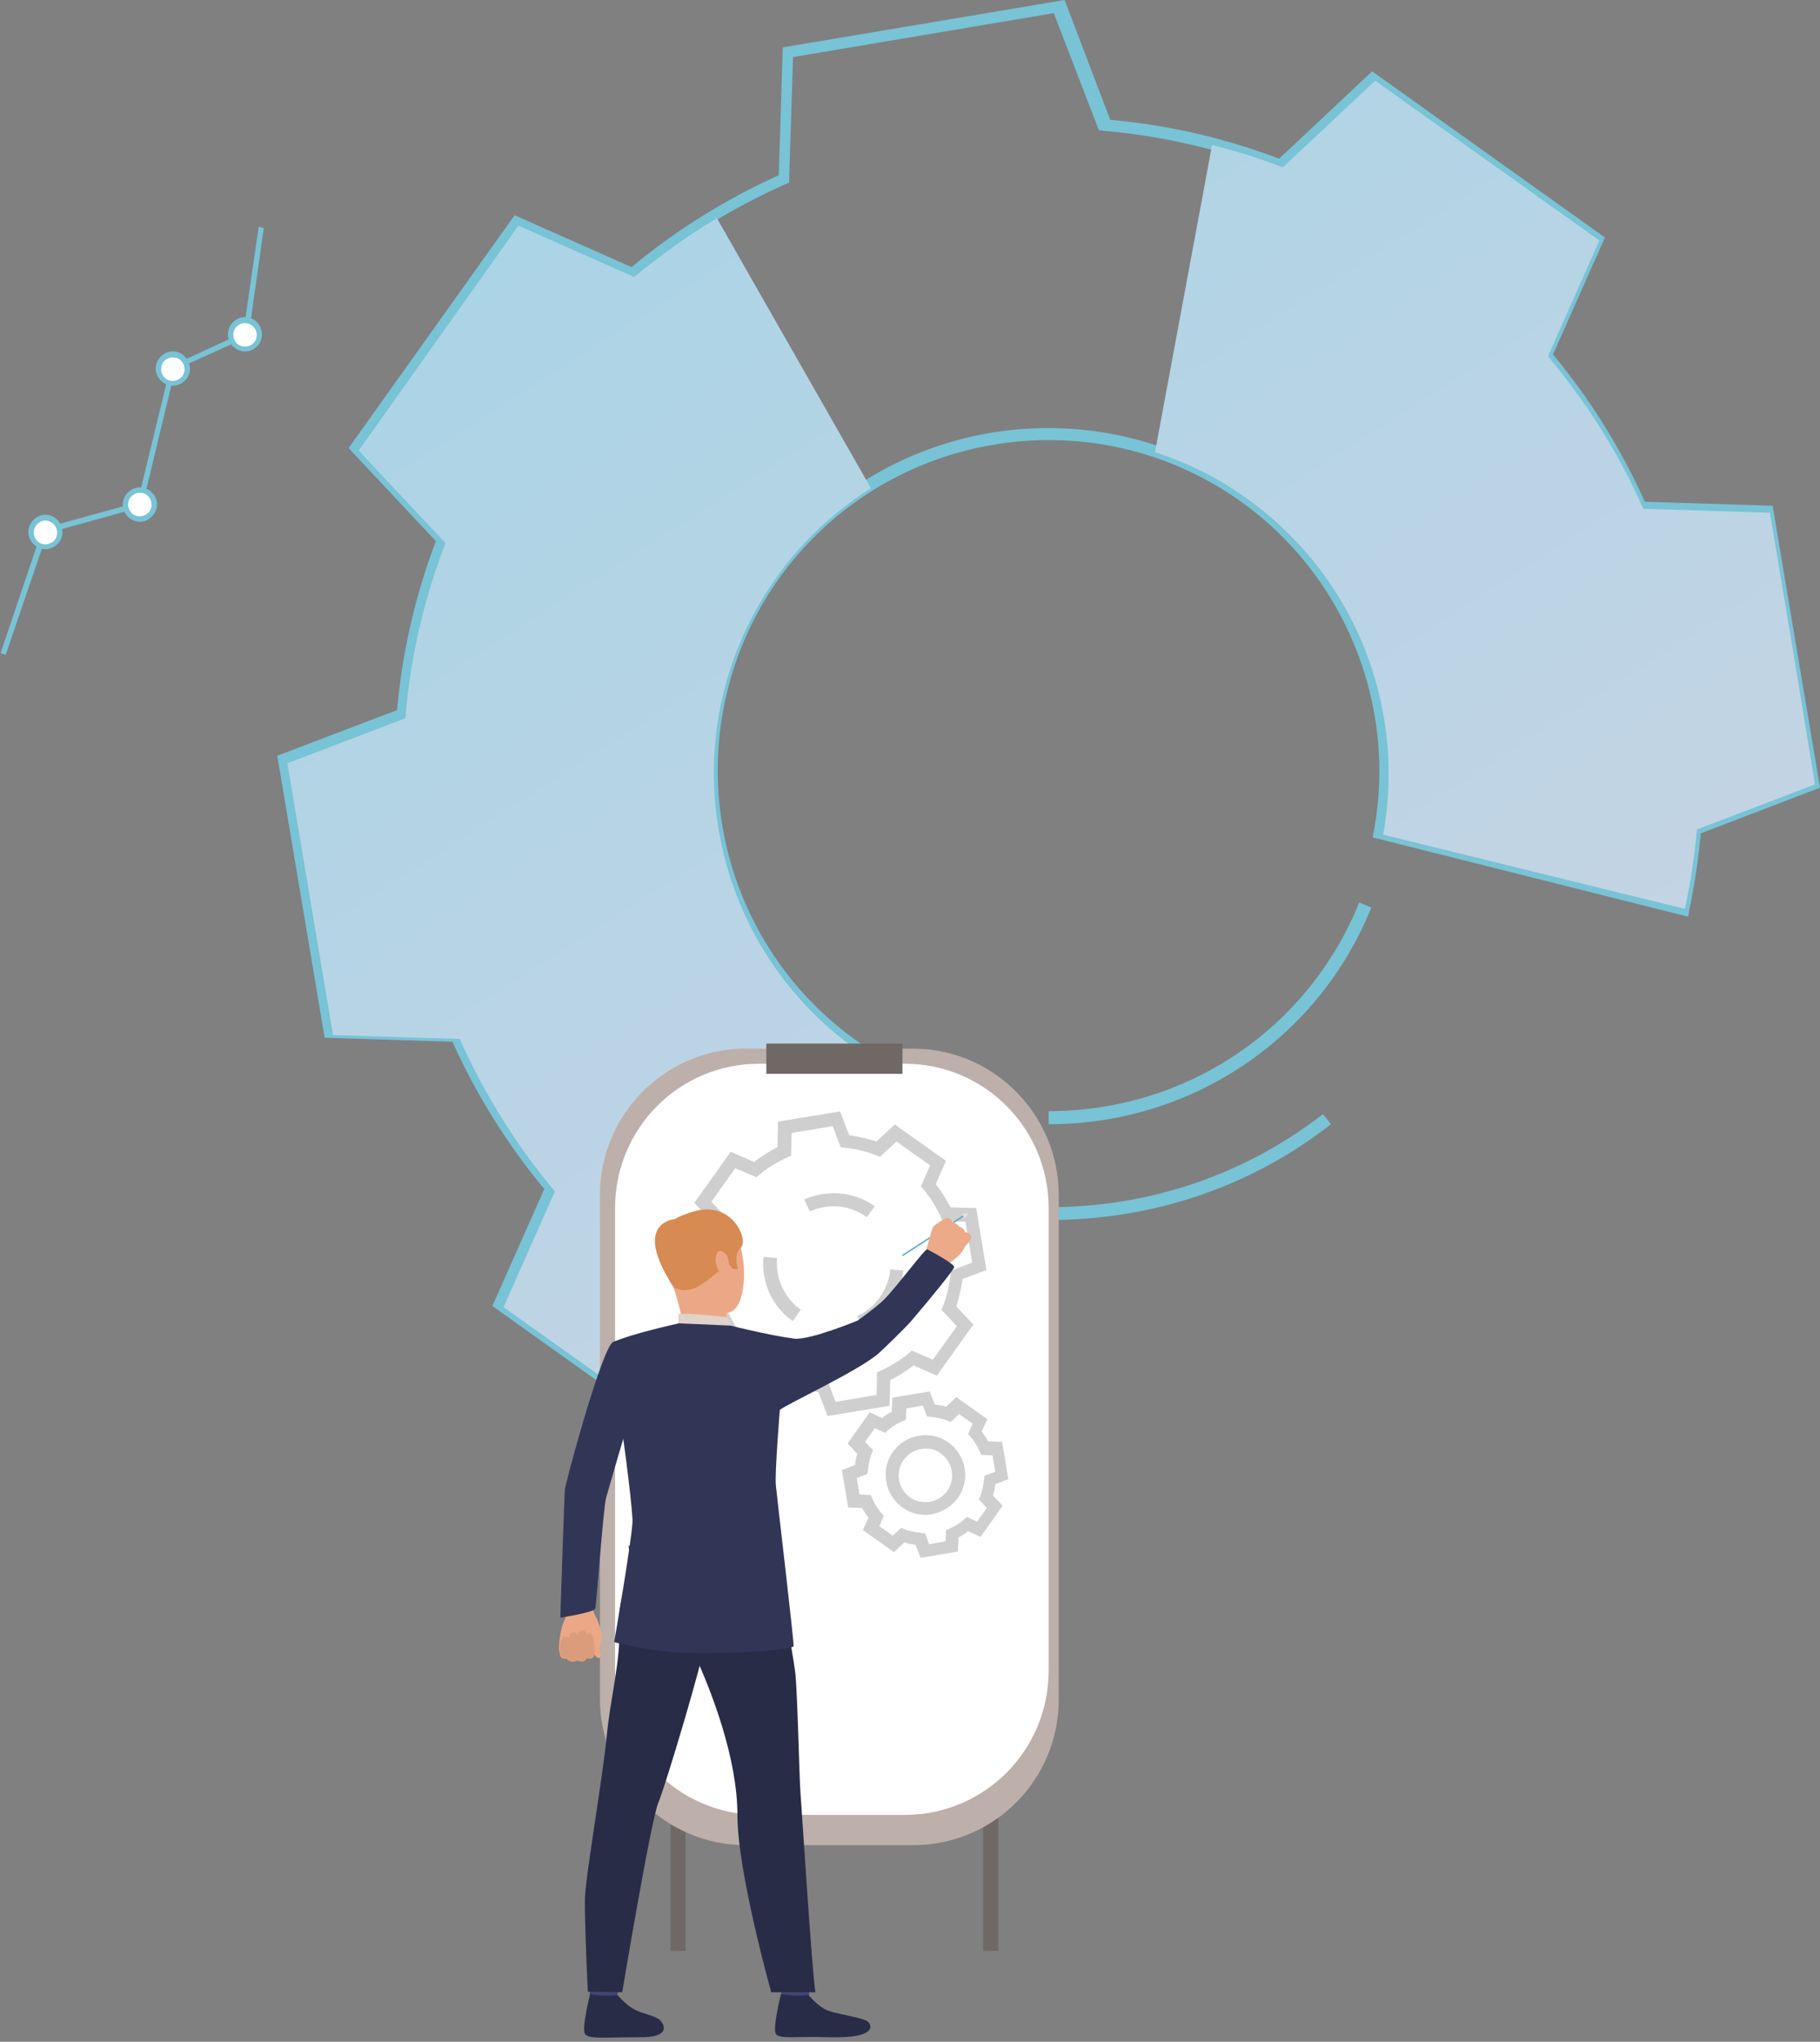 <svg width="361" height="405" fill="none" xmlns="http://www.w3.org/2000/svg"><rect width="100%" height="100%" fill="#808080" stroke="none"/><path d="M208 223v-2.602c27.331 0 51.473-16.287 61.609-41.398l2.391 1.018C261.523 206.033 236.356 223 208 223zm0 19v-2.542c20.024 0 38.804-6.411 54.416-18.458l1.584 1.989C248.048 235.479 228.59 242 208 242z" fill="#78C3D6"/><path fill-rule="evenodd" clip-rule="evenodd" d="M97.663 259.052L143.835 292l18.446-17.549a128.787 128.787 0 0015.504 4.755l1.358.34 11.995-63.178-1.131-.34c-7.243-1.925-14.033-5.208-20.144-9.624-29.423-21.059-36.326-62.046-15.39-91.597 21.048-29.438 62.014-36.344 91.551-15.398 20.709 14.719 31.12 40.42 26.48 65.442l-.226 1.246 62.581 15.738.226-1.359c1.019-4.982 1.811-10.077 2.263-15.172L361 156.247l-9.393-55.932-25.349-.793c-4.753-10.53-10.864-20.38-18.22-29.211l10.299-23.21-46.172-32.948-18.446 17.323c-10.751-4.076-21.954-6.68-33.497-7.7L211.169 0l-55.904 9.397-.792 25.362c-10.525 4.755-20.37 10.87-29.197 18.229l-23.199-10.303-32.931 46.194 17.314 18.456c-4.074 10.756-6.677 21.965-7.695 33.513L55 149.906l9.393 55.932 25.349.792c4.753 10.53 10.864 20.38 18.22 29.212l-10.299 23.21zm45.946 29.665l-42.777-30.457 10.185-22.645-.566-.679c-7.582-8.945-13.806-19.021-18.672-29.891l-.34-.792-24.896-.793-9.28-51.969 23.2-8.944.112-.793c1.019-11.775 3.735-23.437 7.922-34.419l.34-.793-16.975-18.115 30.441-42.799 22.747 10.19.679-.566c9.053-7.586 19.125-13.813 29.988-18.681l.793-.34.792-24.909 51.716-8.718 8.941 23.21.792.114c11.769 1.019 23.425 3.736 34.402 7.925l.792.34 18.107-16.983 42.776 30.456-10.185 22.758.566.68c7.582 9.057 13.807 19.134 18.673 30.003l.339.793 24.897.793 8.713 51.742-23.199 8.945-.113.792a154.102 154.102 0 01-2.037 14.266l-57.375-14.153c4.301-25.588-6.563-51.742-27.725-66.8-30.668-21.74-73.332-14.606-95.173 16.077-21.727 30.683-14.598 73.368 16.07 95.22 6.111 4.302 12.788 7.586 19.804 9.737l-10.977 58.196a136.477 136.477 0 01-14.599-4.642l-.792-.34-18.106 16.984z" fill="#78C3D6"/><path fill-rule="evenodd" clip-rule="evenodd" d="M351.062 101.704l4.525 26.945L360 155.594l-23.421 8.944a125.669 125.669 0 01-2.376 15.737l-59.853-14.718c4.526-24.794-5.205-51.06-27.042-66.683-5.657-4.076-11.88-7.133-18.216-9.17l11.315-60.91c4.752 1.131 9.391 2.603 14.03 4.415L272.766 16l44.466 31.7-10.183 22.983c7.806 9.284 14.143 19.473 18.895 30.228l25.118.793zm-178.316-4.868c-7.128 4.528-13.577 10.416-18.781 17.775-21.385 30.115-14.37 72.004 15.953 93.629 6.336 4.528 13.351 7.811 20.479 9.849l-11.541 60.684c-5.431-1.359-10.748-2.944-16.066-4.982L144.46 291l-22.289-15.85-22.29-15.85 10.184-22.983c-7.807-9.284-14.03-19.473-18.895-30.228l-25.118-.793-4.526-26.945L57 151.406l23.42-8.944c.906-11.775 3.621-23.436 7.92-34.758l-17.197-18.34 15.84-22.304 15.84-22.303 22.969 10.19c5.204-4.303 10.748-8.266 16.406-11.662l30.548 53.55z" fill="url(#paint0_linear)"/><path fill="#706865" d="M195 261h3v126h-3zm-62 0h3v126h-3z"/><path d="M181.097 366h-33.194C131.984 366 119 352.966 119 336.984v-99.968C119 221.034 131.984 208 147.903 208h33.194C197.016 208 210 221.034 210 237.016v100.082C210 353.079 197.129 366 181.097 366z" fill="#BDAFAA"/><path d="M179.446 360h-28.892C134.753 360 122 347.216 122 331.377v-91.754C122 223.784 134.753 211 150.554 211h28.892C195.247 211 208 223.784 208 239.623v91.754C208 347.216 195.247 360 179.446 360z" fill="#fff"/><path fill="#706865" d="M152 207h27v6h-27z"/><path fill-rule="evenodd" clip-rule="evenodd" d="M162.337 276.138l1.808 4.735 12.312-2.029.113-5.073c1.582-.789 3.163-1.804 4.632-2.931l4.631 2.029 7.23-10.145-3.389-3.608c.565-1.803 1.017-3.607 1.243-5.411l4.744-1.803-2.033-12.287-5.083-.113c-.791-1.578-1.808-3.157-2.938-4.622l2.034-4.622-10.167-7.214-3.615 3.381c-1.807-.563-3.614-1.014-5.422-1.24l-1.807-4.734-12.313 2.029-.113 5.073c-1.582.789-3.163 1.803-4.632 2.931l-4.631-2.029-7.23 10.145 3.389 3.607c-.565 1.804-1.017 3.608-1.243 5.411l-4.744 1.804 2.033 12.287 5.084.113c.79 1.578 1.807 3.156 2.937 4.622l-2.034 4.621 10.167 7.215 3.615-3.382c1.807.564 3.615 1.015 5.422 1.24zm-5.196-3.833l-.791-.338-3.276 3.044-6.665-4.735 1.808-4.171-.565-.676c-1.356-1.578-2.485-3.494-3.389-5.411l-.339-.789-4.518-.113L138.05 251l4.18-1.578.113-.789c.226-2.142.677-4.171 1.468-6.2l.339-.789-3.05-3.269 4.745-6.651 4.179 1.803.678-.563c1.581-1.353 3.502-2.48 5.422-3.382l.791-.338.113-4.509 8.133-1.353 1.582 4.171.79.112c2.147.226 4.18.677 6.213 1.466l.791.338 3.276-3.044 6.665 4.735-1.808 4.171.565.676c1.356 1.578 2.485 3.495 3.389 5.411l.339.789 4.519.113 1.355 8.116-4.18 1.579-.112.789c-.226 2.141-.678 4.171-1.469 6.2l-.339.789 3.05 3.269-4.744 6.651-4.18-1.804-.678.564c-1.581 1.352-3.502 2.48-5.422 3.382l-.791.338-.113 4.509-8.133 1.353-1.581-4.171-.791-.113c-2.147-.226-4.18-.676-6.213-1.466z" fill="#CFCFCF"/><path fill-rule="evenodd" clip-rule="evenodd" d="M165.387 239.276c2.372 0 4.632.789 6.552 2.142l1.581-2.142a13.958 13.958 0 00-8.133-2.592c-2.033 0-4.067.451-5.874 1.24l1.13 2.367c1.468-.676 3.163-1.015 4.744-1.015zm-8.133 22.771c-3.728-2.592-5.874-6.876-5.874-11.385 0-.451 0-.902.113-1.353l2.598.226v1.014c0 3.72 1.807 7.102 4.744 9.244l-1.581 2.254zm13.894 1.353l-1.129-2.367c1.807-.789 3.388-2.142 4.518-3.72 1.13-1.691 1.92-3.608 2.033-5.524l2.599.226a14.02 14.02 0 01-2.486 6.763c-1.355 2.029-3.276 3.607-5.535 4.622zm10.444 43.018l1.01 2.582 7.408-1.235.112-2.806a11.154 11.154 0 001.909-1.235l2.469 1.123 4.378-6.174-1.909-2.02c.225-.786.337-1.459.449-2.245l2.582-1.01-1.235-7.408-2.806-.112a11.154 11.154 0 00-1.235-1.909l1.123-2.469-6.174-4.378-2.02 1.909c-.786-.225-1.459-.337-2.245-.449l-1.01-2.582-7.408 1.235-.112 2.806c-.674.337-1.347.786-1.909 1.235l-2.469-1.123-4.378 6.174 1.909 2.02c-.225.786-.337 1.459-.449 2.245l-2.582 1.01 1.235 7.408 2.806.112c.337.674.786 1.347 1.235 1.909l-1.123 2.469 6.174 4.378 2.02-1.909c.786.225 1.459.337 2.245.449zm-2.021-3.03l-.785-.337-1.684 1.571-2.694-1.908.898-2.02-.561-.674a10.9 10.9 0 01-1.684-2.693l-.337-.786-2.244-.112-.562-3.256 2.133-.785.112-.786c.113-1.122.337-2.133.674-3.143l.336-.786-1.571-1.683 1.908-2.694 2.021.898.673-.561a10.925 10.925 0 012.694-1.684l.786-.337.112-2.245 3.255-.561.786 2.133.785.112c1.123.112 2.133.337 3.143.673l.786.337 1.684-1.571 2.694 1.908-.898 2.02.561.674a10.955 10.955 0 011.684 2.694l.336.785 2.245.113.561 3.255-2.132.785-.113.786a14.175 14.175 0 01-.673 3.143l-.337.786 1.572 1.683-1.908 2.694-2.021-.898-.673.562a10.952 10.952 0 01-2.694 1.683l-.786.337-.112 2.245-3.255.561-.786-2.133-.786-.112a14.257 14.257 0 01-3.143-.673zm4.041-2.919c-1.683 0-3.255-.449-4.602-1.459-3.592-2.581-4.377-7.52-1.908-11 2.582-3.592 7.52-4.377 11-1.908 3.592 2.582 4.378 7.52 1.908 11-1.234 1.684-3.03 2.806-5.163 3.255-.337.112-.786.112-1.235.112zm-4.377-10.887c1.122-1.46 2.694-2.245 4.377-2.245 1.123 0 2.133.224 3.031 1.01 2.357 1.684 2.918 5.051 1.235 7.408-.898 1.123-2.021 1.908-3.48 2.133a5.428 5.428 0 01-3.929-.898c-2.357-1.684-2.918-5.051-1.234-7.408z" fill="#CFCFCF"/><path d="M116.822 317.144s.682 1.017.682 1.807c.114.678.569 1.694.91 2.146.227.564 1.023 3.049 1.023 3.613 0 .226-.568 1.92-.455 2.485.114.564.341 1.581-.113 1.693-.455.113-1.024-.79-1.024-.79s0 .452-.341.678c-.796.338-1.25 0-1.25 0s-.342.564-.683.564c-.796.113-1.25-.113-1.25-.113s-.341.339-.91.339c-.682 0-1.023-.678-1.023-.678s-.91.226-1.137-.225c-.228-.452-.228-.904-.341-1.243-.114-.338 0-3.839 1.137-6.21 1.137-2.485-.341-4.856-.341-4.856l5.116.79z" fill="#ECA886"/><path d="M117.959 327.872s.114-3.049-.682-3.726c-.796-.678-.91.451-.91.451s.114-1.129-.796-1.242c-.909-.113-.909 1.129-.909 1.129s-.114-.79-1.023-.677c-.91.226-.683 1.242-.683 1.242s-.909-1.016-1.478 0c-1.023 1.694 0 3.727 0 3.727s.228.451 1.137.225c0 0 .569 1.13 1.933.339 0 0 1.364.791 1.819-.452-.113 0 1.478.678 1.592-1.016z" fill="#DB9C7C"/><path d="M127.282 273.103s-5.23 17.504-7.049 23.941c-.568 2.032-1.933 21.342-2.16 22.02-.228.79-6.936 1.807-6.936 1.807s.796-24.166.91-25.408c.113-1.356 7.39-28.232 9.55-29.248 1.592-.678 2.388-.113 4.435 1.355 2.728 2.146 1.25 5.533 1.25 5.533z" fill="#313657"/><path d="M178.932 248.938l12.082-7.853.142.216-12.082 7.853-.142-.216z" fill="#49A5CB"/><path d="M192.659 245.324s-.114.677-.341.903c0 0-.341.452-.682.791-.114.113-.114.226-.228.226-.113.338-.454.903-1.023 1.58-.568.565-2.842 2.372-2.842 2.372l-1.933-1.581-2.047-.903s1.137-4.856 1.592-5.421c0-.113.114-.113.114-.113.455-.451 1.023-.677 1.25-.903.114-.113 1.137-.791 1.478-.678.455.113.796.452.91.791 0 0 1.023.339 1.364.903 0 0 .91.226 1.137 1.129.342 0 1.251.339 1.251.904z" fill="#EDAA88"/><path d="M122.962 392.352s-.455 3.275-.569 3.84c-.113.452-5.343-.339-5.343-.339l-.455-3.952c.113 0 5.798-.113 6.367.451z" fill="#414773"/><path d="M122.507 395.74s1.705 2.033 3.297 2.823c1.592.904 4.207 1.242 5.117 2.146.682.677 2.501 3.501-4.207 3.388-6.708 0-10.006.451-10.688-.678-.682-1.129 1.023-7.905 1.023-7.905s1.592.565 5.458.226z" fill="#282C47"/><path d="M160.937 392.352s-.455 3.275-.568 3.84c-.114.452-5.344-.339-5.344-.339l-.455-3.952s5.685-.113 6.367.451z" fill="#414773"/><path d="M160.369 395.74s1.705 2.033 3.297 2.823c1.592.904 7.618 1.581 8.527 2.485.683.677 1.82 3.274-7.617 3.049-6.709-.226-10.006.451-10.688-.678-.682-1.129 1.023-7.905 1.023-7.905s1.592.565 5.458.226zm-32.973-88.533s-5.003 7.792-4.548 14.906c.341 7.114-1.819 14.793-2.501 22.246-.796 8.244-4.207 27.78-4.321 32.184-.113 4.404.569 18.52.569 18.52l6.822.113s5.685-34.104 7.163-37.605c1.478-3.5 8.868-28.344 9.096-31.167.113-2.823-12.28-19.197-12.28-19.197z" fill="#282C47"/><path d="M153.547 308.223s3.752 19.423 4.207 23.714c.454 4.292.795 21.005 1.023 23.715.227 2.71 2.274 35.345 2.956 39.524h-8.755s-6.708-23.828-6.708-35.12c0-11.293-5.116-24.505-8.527-31.958-3.298-7.453-10.915-7.566-13.076-21.456.228.113 26.151-2.823 28.88 1.581z" fill="#282C47"/><path d="M135.696 241.259s6.708-2.485 9.778 2.597c3.07 5.081 2.729 15.132-.568 16.374-3.411 1.242-8.414.565-10.12-2.597-1.705-3.162-3.297-7.679-3.183-10.728 0-3.049 2.274-4.743 4.093-5.646z" fill="#ECA886"/><path d="M144.11 260.456s-.228 1.807.227 2.71-8.641.903-8.641.903-.682-4.742-2.16-8.808c-1.365-4.178 10.574 5.195 10.574 5.195z" fill="#ECA886"/><path d="M133.536 255.148s.682 1.017 3.183.678c2.615-.452 5.685-3.84 6.709-4.178 1.023-.339 1.137-1.017 1.137-1.017l.682 1.017 1.137.113s-1.024-3.049.568-4.292c1.592-1.242-1.592-9.824-9.892-7.001 0 0-6.367 1.694-6.026 5.308.114 3.613 1.024 7.678 2.502 9.372z" fill="#D78A51"/><path d="M144.792 263.053s0-1.694-.796-1.807c-.796-.113-8.527-.903-9.437-.564v1.919c.114 0 1.819 1.13 10.233.452z" fill="#E1D2CA"/><path d="M144.337 249.389c-.114-.565-1.705-2.258-2.274-.452-.568 1.807.91 4.292 1.706 4.066.909-.226 1.023-2.146.568-3.614z" fill="#ECA886"/><path d="M157.64 265.537c-5.23-.677-12.734-2.597-12.734-2.597l-10.233-.452s-9.324 2.033-13.076 3.727c-.341.113-.341 8.356-1.364 10.389l3.07 6.437s1.819 12.76 2.16 18.407c.114 2.597-3.638 24.279-3.638 24.279s4.093 1.242 11.028 1.919c6.936.791 24.446-.226 24.559-1.129.114-.79-3.411-30.49-3.524-31.958-.228-2.371.796-14.906.796-14.906 1.591-1.242 15.69-7.792 19.556-11.18 1.023-.903 5.344-5.081 6.594-6.549 4.435-5.195 7.959-9.599 8.414-10.502.455-.565-4.889-3.388-5.344-3.614-.455-.113-6.14 7.566-8.527 9.938-1.024 1.129-5.23 4.178-5.23 4.178s-9.21 3.839-12.507 3.613z" fill="#313657"/><path d="M133.763 241.823s-8.527.678-.227 13.325l.227-13.325z" fill="#D78A51"/><path d="M191.408 241.71l.682-1.016-1.364.113.682.903z" fill="#DFE1E3"/><path d="M1.128 129.887l-1.015-.34 8.344-24.707 18.832-5.213 6.54-26.974 14.435-6.686L51.308 45l1.015.227L49.28 66.76l-14.547 6.573-6.54 27.2-18.832 5.214-8.232 24.14z" fill="#78C3D6"/><path d="M29.557 102.256a2.843 2.843 0 00.353-3.99 2.81 2.81 0 00-3.971-.356 2.843 2.843 0 00-.353 3.991 2.81 2.81 0 003.971.355z" fill="#fff"/><path fill-rule="evenodd" clip-rule="evenodd" d="M25.147 102.233c1.24 1.474 3.27 1.7 4.736.454 1.466-1.247 1.691-3.4.451-4.76-1.24-1.474-3.27-1.7-4.736-.454-1.466 1.247-1.692 3.287-.451 4.76zm.79-.68c-.79-1.02-.678-2.493.337-3.286 1.015-.794 2.481-.68 3.27.34.79 1.02.677 2.493-.338 3.286-1.015.794-2.48.68-3.27-.34z" fill="#78C3D6"/><path d="M36.138 75.4a2.843 2.843 0 00.353-3.99 2.81 2.81 0 00-3.971-.355 2.843 2.843 0 00-.353 3.991 2.81 2.81 0 003.971.354z" fill="#fff"/><path fill-rule="evenodd" clip-rule="evenodd" d="M31.687 75.26c1.24 1.473 3.27 1.7 4.736.453 1.466-1.133 1.692-3.286.451-4.76-1.24-1.473-3.27-1.7-4.736-.453-1.466 1.247-1.691 3.287-.45 4.76zm.79-.567c-.79-1.02-.677-2.493.338-3.286 1.015-.794 2.48-.68 3.27.34s.677 2.493-.338 3.286c-1.015.794-2.481.68-3.27-.34z" fill="#78C3D6"/><path d="M50.379 68.469a2.843 2.843 0 00.352-3.991 2.81 2.81 0 00-3.971-.355 2.843 2.843 0 00-.353 3.992 2.81 2.81 0 003.972.354z" fill="#fff"/><path fill-rule="evenodd" clip-rule="evenodd" d="M46.008 68.46c1.241 1.473 3.27 1.7 4.737.453 1.466-1.133 1.578-3.286.45-4.76-1.24-1.473-3.27-1.7-4.735-.453-1.466 1.247-1.692 3.287-.452 4.76zm.79-.567c-.79-1.02-.677-2.493.338-3.286.902-.794 2.368-.68 3.27.34.79 1.02.677 2.493-.338 3.286-1.015.794-2.48.68-3.27-.34z" fill="#78C3D6"/><path d="M10.824 107.695a2.843 2.843 0 00.352-3.991 2.81 2.81 0 00-3.97-.355 2.844 2.844 0 00-.354 3.992 2.81 2.81 0 003.972.354z" fill="#fff"/><path fill-rule="evenodd" clip-rule="evenodd" d="M6.428 107.673c1.24 1.474 3.27 1.7 4.736.454 1.466-1.134 1.579-3.287.451-4.76-1.24-1.474-3.27-1.7-4.736-.454-1.466 1.247-1.692 3.287-.451 4.76zm.79-.566c-.79-1.02-.678-2.494.337-3.287 1.015-.907 2.368-.68 3.27.34.79 1.02.677 2.493-.338 3.287-1.015.793-2.48.68-3.27-.34z" fill="#78C3D6"/><defs><linearGradient id="paint0_linear" x1="507.329" y1="218.527" x2="302.801" y2="-101.379" gradientUnits="userSpaceOnUse"><stop stop-color="#D0D4E3"/><stop offset="1" stop-color="#A9D4E6"/></linearGradient></defs></svg>